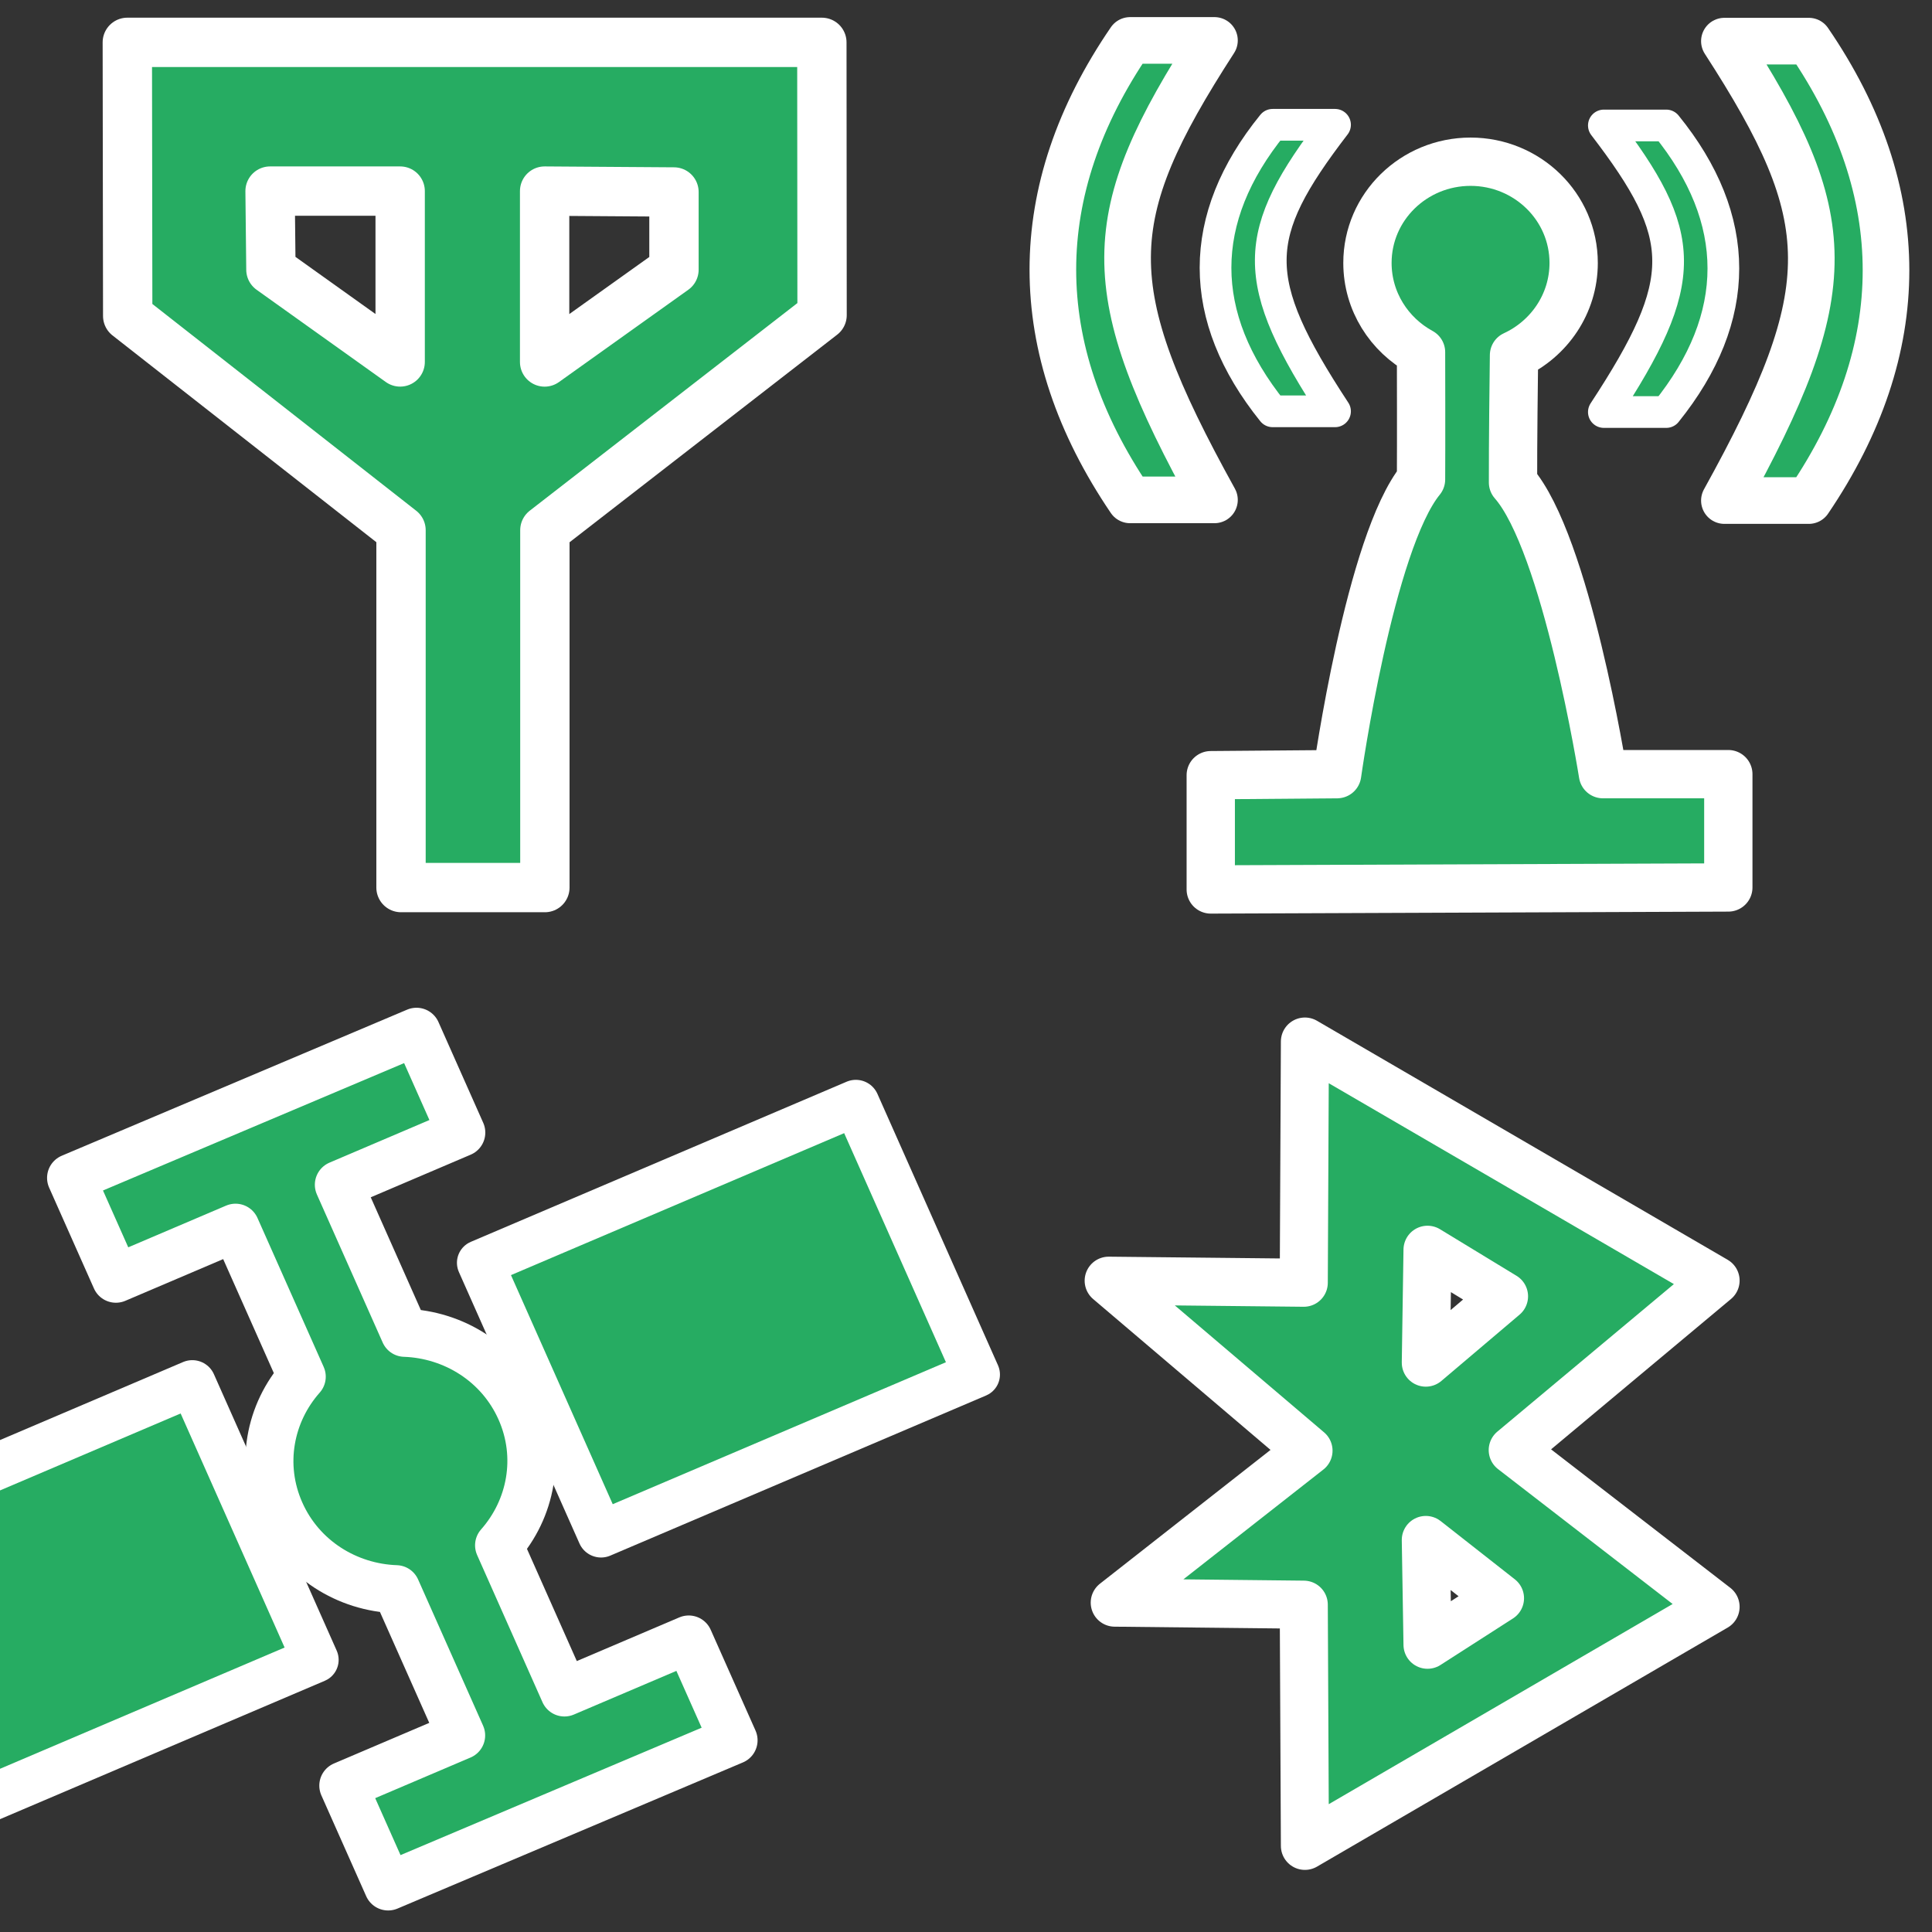 <?xml version="1.0" encoding="UTF-8" standalone="no"?>
<!-- Created with Inkscape (http://www.inkscape.org/) -->
<svg
   xmlns:dc="http://purl.org/dc/elements/1.1/"
   xmlns:cc="http://creativecommons.org/ns#"
   xmlns:rdf="http://www.w3.org/1999/02/22-rdf-syntax-ns#"
   xmlns:svg="http://www.w3.org/2000/svg"
   xmlns="http://www.w3.org/2000/svg"
   xmlns:sodipodi="http://sodipodi.sourceforge.net/DTD/sodipodi-0.dtd"
   xmlns:inkscape="http://www.inkscape.org/namespaces/inkscape"
   version="1.0"
   width="54.19"
   height="54.19"
   id="svg2483"
   sodipodi:version="0.32"
   inkscape:version="0.46"
   sodipodi:docname="positioning.svg"
   inkscape:output_extension="org.inkscape.output.svg.inkscape"
   inkscape:export-filename="C:\Symbian\Source\S60\Buddycloud\gfx\svg\positioning_te.png"
   inkscape:export-xdpi="26.57317"
   inkscape:export-ydpi="26.57317">
  <rect width="100%" height="100%" fill="#333333" stroke="none"/>
  <sodipodi:namedview
     inkscape:window-height="480"
     inkscape:window-width="640"
     inkscape:pageshadow="2"
     inkscape:pageopacity="0.0"
     guidetolerance="10.0"
     gridtolerance="10.0"
     objecttolerance="10.0"
     borderopacity="1.0"
     bordercolor="#666666"
     pagecolor="#ffffff"
     id="base"
     showgrid="true"
     inkscape:snap-global="false">
    <inkscape:grid
       type="xygrid"
       id="grid2390" />
  </sodipodi:namedview>
  <defs
     id="defs2486">
    <inkscape:perspective
       sodipodi:type="inkscape:persp3d"
       inkscape:vp_x="0 : 27.094999 : 1"
       inkscape:vp_y="0 : 1000 : 0"
       inkscape:vp_z="54.189999 : 27.094999 : 1"
       inkscape:persp3d-origin="27.094999 : 18.063333 : 1"
       id="perspective17" />
  </defs>
  <path
     d="M 3.571,1.188 L 3.582,8.863 L 11.248,14.871 L 11.248,24.895 L 15.283,24.895 L 15.283,14.871 L 23.058,8.84 L 23.052,1.188 L 3.571,1.188 z M 7.575,5.36 L 11.224,5.36 L 11.224,10.152 L 7.599,7.564 L 7.575,5.36 z M 15.276,5.36 L 18.904,5.385 L 18.904,7.564 L 15.276,10.153 L 15.276,5.36 z"
     id="rect2494"
     style="fill:#26ac62;fill-opacity:1;stroke:#ffffff;stroke-width:1.384;stroke-linecap:square;stroke-linejoin:round;stroke-miterlimit:4;stroke-dasharray:none;stroke-opacity:1"
     inkscape:export-filename="C:\Symbian\Source\S60\Buddycloud\gfx\svg\path3333.png"
     inkscape:export-xdpi="95.254723"
     inkscape:export-ydpi="95.254723" />
  <path
     d="M 1.994,33.038 L 3.251,35.866 L 6.606,34.436 L 8.463,38.614 C 7.561,39.631 7.277,41.097 7.862,42.414 C 8.447,43.732 9.736,44.527 11.111,44.575 L 12.934,48.676 L 9.63,50.084 L 10.887,52.912 L 20.575,48.813 L 19.318,45.986 L 15.832,47.471 L 13.999,43.344 C 14.9,42.326 15.185,40.86 14.599,39.543 C 14.014,38.226 12.725,37.431 11.35,37.383 L 9.505,33.231 L 12.938,31.767 L 11.682,28.94 L 1.994,33.038 z"
     id="path3282"
     style="fill:#26ac62;fill-opacity:1;stroke:#ffffff;stroke-width:1.348;stroke-linecap:butt;stroke-linejoin:round;stroke-miterlimit:4;stroke-dasharray:none;stroke-opacity:1"
     inkscape:export-filename="C:\Symbian\Source\S60\Buddycloud\gfx\svg\path3333.png"
     inkscape:export-xdpi="95.254723"
     inkscape:export-ydpi="95.254723" />
  <rect
     width="11.458"
     height="8.33"
     x="-2.071"
     y="37.871"
     transform="matrix(0.92,-0.392,0.406,0.914,0,0)"
     id="rect3294"
     style="fill:#26ac62;fill-opacity:1;stroke:#ffffff;stroke-width:1.3;stroke-linecap:butt;stroke-linejoin:round;stroke-miterlimit:4;stroke-dasharray:none;stroke-opacity:1"
     inkscape:export-filename="C:\Symbian\Source\S60\Buddycloud\gfx\svg\path3333.png"
     inkscape:export-xdpi="95.254723"
     inkscape:export-ydpi="95.254723" />
  <rect
     width="12.684"
     height="8.483"
     x="-23.499"
     y="37.809"
     transform="matrix(0.92,-0.392,0.406,0.914,0,0)"
     id="rect3296"
     style="fill:#26ac62;fill-opacity:1;stroke:#ffffff;stroke-width:1.3;stroke-linecap:butt;stroke-linejoin:round;stroke-miterlimit:4;stroke-dasharray:none;stroke-opacity:1"
     inkscape:export-filename="C:\Symbian\Source\S60\Buddycloud\gfx\svg\path3333.png"
     inkscape:export-xdpi="95.254723"
     inkscape:export-ydpi="95.254723" />
  <path
     d="M 41.247,4.536 C 39.657,4.536 38.355,5.799 38.355,7.375 C 38.355,8.455 38.966,9.392 39.858,9.878 C 39.859,10.389 39.864,12.389 39.858,13.448 C 38.417,15.208 37.505,21.714 37.505,21.714 L 33.96,21.743 L 33.96,24.948 L 48.477,24.892 L 48.477,21.714 L 44.961,21.714 C 44.961,21.714 43.935,15.238 42.438,13.533 C 42.435,12.469 42.458,10.546 42.466,9.962 C 43.45,9.508 44.139,8.522 44.139,7.375 C 44.139,5.799 42.837,4.536 41.247,4.536 z"
     id="path3318"
     style="fill:#26ac62;fill-opacity:1;stroke:#ffffff;stroke-width:1.355;stroke-linecap:square;stroke-linejoin:round;stroke-miterlimit:4;stroke-dasharray:none;stroke-opacity:1"
     inkscape:export-filename="C:\Symbian\Source\S60\Buddycloud\gfx\svg\path3333.png"
     inkscape:export-xdpi="95.254723"
     inkscape:export-ydpi="95.254723" />
  <path
     d="M 31.698,1.134 C 32.487,1.134 33.276,1.134 34.064,1.134 C 30.855,6.097 30.775,8.075 34.064,14.021 C 33.276,14.021 32.487,14.021 31.698,14.021 C 28.809,9.764 28.809,5.351 31.698,1.134 z"
     id="rect3323"
     style="fill:#26ac62;fill-opacity:1;stroke:#ffffff;stroke-width:1.308;stroke-linecap:square;stroke-linejoin:round;stroke-miterlimit:4;stroke-dasharray:none;stroke-opacity:1"
     inkscape:export-filename="C:\Symbian\Source\S60\Buddycloud\gfx\svg\path3333.png"
     inkscape:export-xdpi="95.254723"
     inkscape:export-ydpi="95.254723" />
  <path
     d="M 35.696,3.5 C 36.279,3.5 36.863,3.5 37.446,3.5 C 35.072,6.595 35.013,7.829 37.446,11.537 C 36.863,11.537 36.279,11.537 35.696,11.537 C 33.56,8.882 33.56,6.13 35.696,3.5 z"
     id="path3327"
     style="fill:#26ac62;fill-opacity:1;stroke:#ffffff;stroke-width:0.889;stroke-linecap:square;stroke-linejoin:round;stroke-miterlimit:4;stroke-dasharray:none;stroke-opacity:1"
     inkscape:export-filename="C:\Symbian\Source\S60\Buddycloud\gfx\svg\path3333.png"
     inkscape:export-xdpi="95.254723"
     inkscape:export-ydpi="95.254723" />
  <path
     d="M 50.734,1.154 C 49.945,1.154 49.156,1.154 48.367,1.154 C 51.577,6.117 51.657,8.094 48.367,14.04 C 49.156,14.04 49.945,14.04 50.734,14.04 C 53.622,9.784 53.622,5.371 50.734,1.154 z"
     id="path3329"
     style="fill:#26ac62;fill-opacity:1;stroke:#ffffff;stroke-width:1.308;stroke-linecap:square;stroke-linejoin:round;stroke-miterlimit:4;stroke-dasharray:none;stroke-opacity:1"
     inkscape:export-filename="C:\Symbian\Source\S60\Buddycloud\gfx\svg\path3333.png"
     inkscape:export-xdpi="95.254723"
     inkscape:export-ydpi="95.254723" />
  <path
     d="M 46.736,3.519 C 46.152,3.519 45.569,3.519 44.986,3.519 C 47.359,6.615 47.419,7.848 44.986,11.557 C 45.569,11.557 46.152,11.557 46.736,11.557 C 48.872,8.902 48.872,6.149 46.736,3.519 z"
     id="path3331"
     style="fill:#26ac62;fill-opacity:1;stroke:#ffffff;stroke-width:0.889;stroke-linecap:square;stroke-linejoin:round;stroke-miterlimit:4;stroke-dasharray:none;stroke-opacity:1"
     inkscape:export-filename="C:\Symbian\Source\S60\Buddycloud\gfx\svg\path3333.png"
     inkscape:export-xdpi="95.254723"
     inkscape:export-ydpi="95.254723" />
  <path
     d="M 42.43,40.673 L 48.12,45.069 L 36.601,51.774 L 36.569,45.009 L 31.267,44.952 L 36.702,40.689 L 31.097,35.922 L 36.569,35.979 L 36.601,29.214 L 48.12,35.918 L 42.43,40.673 z M 40.04,35.054 L 42.186,36.36 L 39.992,38.22 L 40.04,35.054 z M 39.992,43.194 L 42.073,44.828 L 40.04,46.133 L 39.992,43.194 z"
     id="path3333"
     style="fill:#26ac62;fill-opacity:1;fill-rule:evenodd;stroke:#ffffff;stroke-width:1.348;stroke-linecap:butt;stroke-linejoin:round;stroke-miterlimit:4;stroke-dasharray:none;stroke-opacity:1"
     sodipodi:nodetypes="ccccccccccccccccccc"
     inkscape:export-xdpi="95.254723"
     inkscape:export-ydpi="95.254723" />
</svg>
